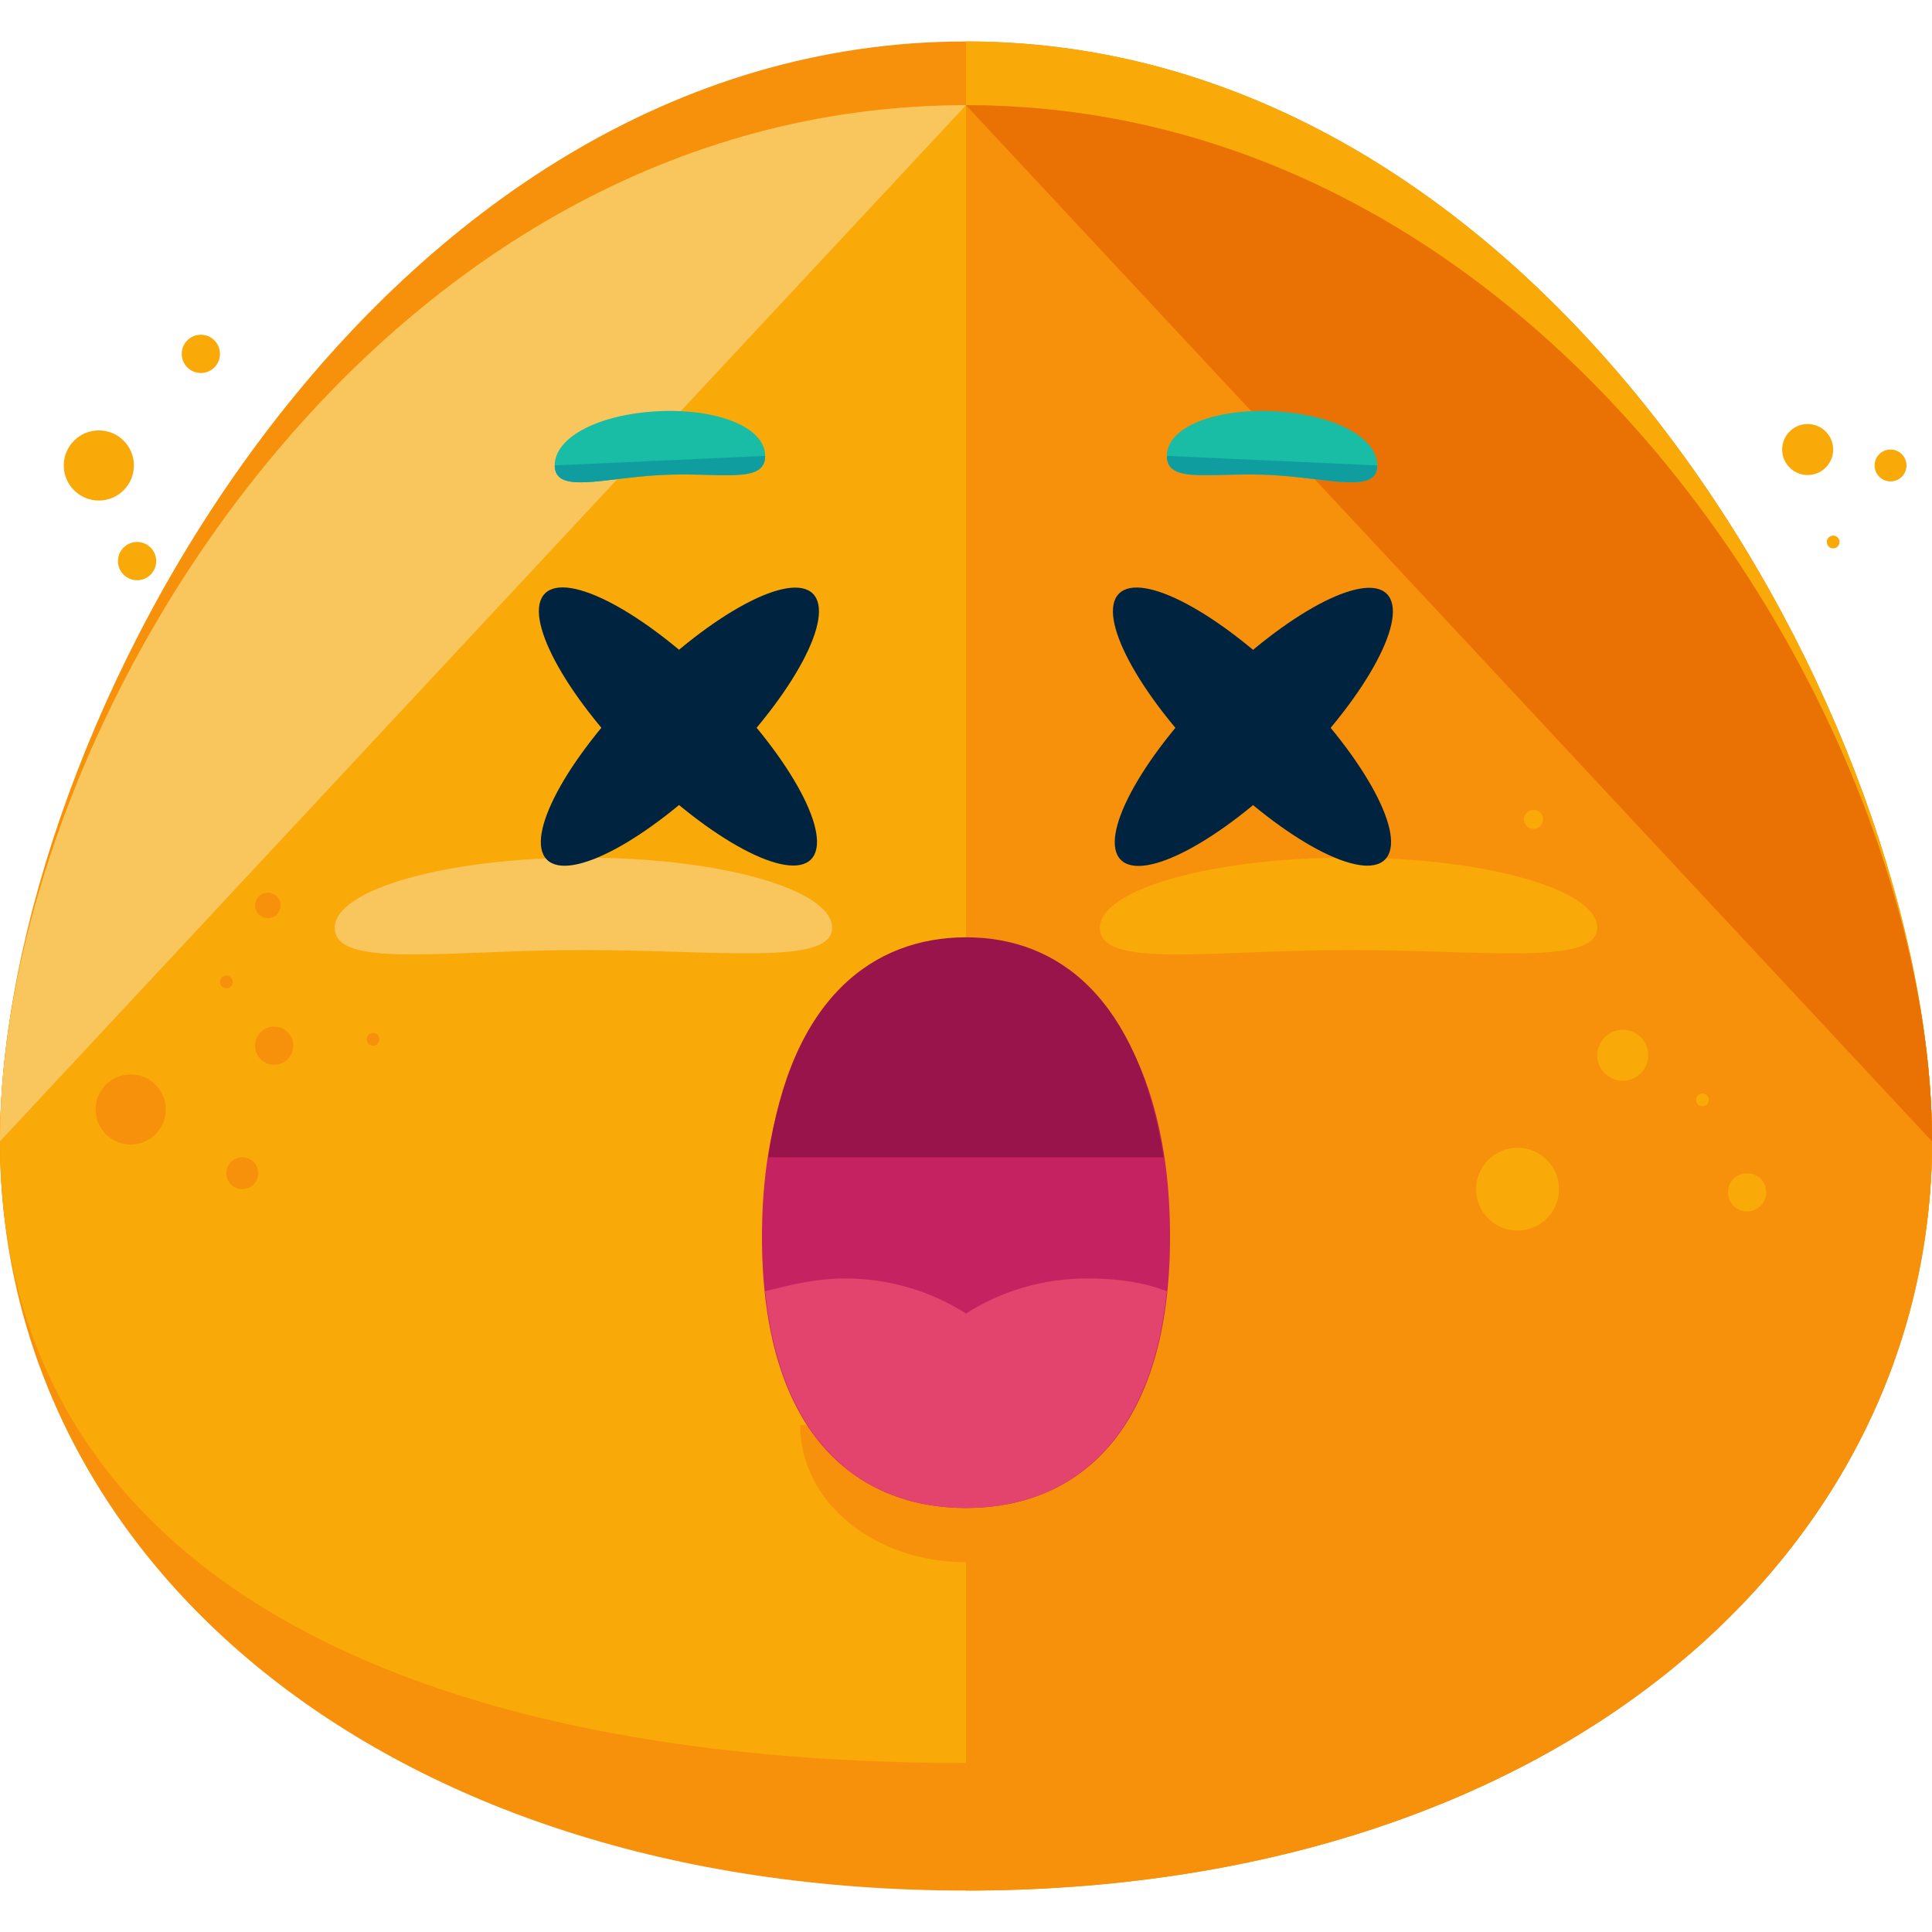 <?xml version="1.0" encoding="iso-8859-1"?>
<!-- Generator: Adobe Illustrator 19.0.0, SVG Export Plug-In . SVG Version: 6.00 Build 0)  -->
<svg version="1.1" id="Layer_1" xmlns="http://www.w3.org/2000/svg" xmlns:xlink="http://www.w3.org/1999/xlink" x="0px" y="0px"
	 viewBox="0 0 484.8 484.8" style="enable-background:new 0 0 484.8 484.8;" xml:space="preserve">
<g>
	<path style="fill:#F7910B;" d="M484.8,286.4c0,104-95.2,188-242.4,188S0,390.4,0,286.4s95.2-260,242.4-260S484.8,182.4,484.8,286.4
		z"/>
	<path style="fill:#F7910B;" d="M484.8,286.4c0,104-95.2,156-242.4,156S0,390.4,0,286.4s95.2-276,242.4-276S484.8,182.4,484.8,286.4
		z"/>
</g>
<g>
	<path style="fill:#F9A908;" d="M242.4,10.4c147.2,0,242.4,172,242.4,276s-95.2,156-242.4,156"/>
	<path style="fill:#F9A908;" d="M484.8,286.4c0,104-95.2,156-242.4,156S0,390.4,0,286.4s95.2-260,242.4-260S484.8,182.4,484.8,286.4
		z"/>
</g>
<path style="fill:#F9C55D;" d="M0,286.4c0-104,95.2-260,242.4-260"/>
<path style="fill:#F7910B;" d="M242.4,26.4c147.2,0,242.4,156,242.4,260s-95.2,188-242.4,188"/>
<path style="fill:#EA7103;" d="M242.4,26.4c147.2,0,242.4,156,242.4,260"/>
<g>
	<path style="fill:#19BCA4;" d="M192,114.4c0,7.2-11.2,4-26.4,4.8c-14.4,0.8-26.4,4.8-26.4-2.4s11.2-12.8,25.6-13.6
		C180,102.4,192,107.2,192,114.4z"/>
	<path style="fill:#19BCA4;" d="M292.8,114.4c0,7.2,11.2,4,26.4,4.8c14.4,0.8,26.4,4.8,26.4-2.4S334.4,104,320,103.2
		C304.8,102.4,292.8,107.2,292.8,114.4z"/>
</g>
<g>
	<path style="fill:#109DA0;" d="M192,114.4c0,7.2-11.2,4-26.4,4.8c-14.4,0.8-26.4,4.8-26.4-2.4"/>
	<path style="fill:#109DA0;" d="M292.8,114.4c0,7.2,11.2,4,26.4,4.8c14.4,0.8,26.4,4.8,26.4-2.4"/>
</g>
<path style="fill:#F9C55D;" d="M208.8,232.8c0,9.6-28,5.6-62.4,5.6S84,243.2,84,232.8c0-9.6,28-17.6,62.4-17.6
	C180.8,215.2,208.8,223.2,208.8,232.8z"/>
<path style="fill:#F9A908;" d="M400.8,232.8c0,9.6-28,5.6-62.4,5.6s-62.4,4.8-62.4-5.6c0-9.6,28-17.6,62.4-17.6
	S400.8,223.2,400.8,232.8z"/>
<g>
	<circle style="fill:#F7910B;" cx="68.8" cy="262.4" r="4.8"/>
	<circle style="fill:#F7910B;" cx="32.8" cy="278.4" r="8.8"/>
	<circle style="fill:#F7910B;" cx="56.8" cy="246.4" r="1.6"/>
	<circle style="fill:#F7910B;" cx="93.6" cy="260.8" r="1.6"/>
</g>
<g>
	<circle style="fill:#F9A908;" cx="407.2" cy="264.8" r="6.4"/>
	<circle style="fill:#F9A908;" cx="427.2" cy="276" r="1.6"/>
	<circle style="fill:#F9A908;" cx="384.8" cy="205.6" r="2.4"/>
	<circle style="fill:#F9A908;" cx="380.8" cy="298.4" r="10.4"/>
	<circle style="fill:#F9A908;" cx="438.4" cy="299.2" r="4.8"/>
</g>
<g>
	<circle style="fill:#F7910B;" cx="60.8" cy="294.4" r="4"/>
	<circle style="fill:#F7910B;" cx="67.2" cy="227.2" r="3.2"/>
</g>
<g>
	<circle style="fill:#F9A908;" cx="24.8" cy="116.8" r="8.8"/>
	<circle style="fill:#F9A908;" cx="50.4" cy="88.8" r="4.8"/>
	<circle style="fill:#F9A908;" cx="460" cy="136" r="1.6"/>
	<circle style="fill:#F9A908;" cx="453.6" cy="112.8" r="6.4"/>
	<circle style="fill:#F9A908;" cx="474.4" cy="116.8" r="4"/>
	<circle style="fill:#F9A908;" cx="34.4" cy="140.8" r="4.8"/>
</g>
<g>
	
		<ellipse transform="matrix(0.707 -0.707 0.707 0.707 -79.067 173.712)" style="fill:#00233F;" cx="170.155" cy="182.298" rx="14.4" ry="47.2"/>
	
		<ellipse transform="matrix(-0.707 -0.707 0.707 -0.707 162.337 431.861)" style="fill:#00233F;" cx="170.61" cy="182.309" rx="14.4" ry="47.2"/>
	
		<ellipse transform="matrix(0.707 -0.707 0.707 0.707 -36.882 275.583)" style="fill:#00233F;" cx="314.217" cy="182.312" rx="14.4" ry="47.2"/>
	
		<ellipse transform="matrix(-0.707 -0.707 0.707 -0.707 408.134 533.74)" style="fill:#00233F;" cx="314.608" cy="182.343" rx="14.4" ry="47.2"/>
</g>
<path style="fill:#F7910B;" d="M284,357.6c0,19.2-18.4,34.4-41.6,34.4s-41.6-15.2-41.6-34.4"/>
<path style="fill:#C42260;" d="M293.6,310.4c0,48.8-23.2,68-51.2,68s-51.2-19.2-51.2-68s23.2-74.4,51.2-74.4
	C270.4,235.2,293.6,260.8,293.6,310.4z"/>
<path style="fill:#E2446E;" d="M292.8,324c-6.4-2.4-12.8-3.2-20-3.2c-11.2,0-21.6,3.2-30.4,8.8c-8.8-5.6-19.2-8.8-30.4-8.8
	c-7.2,0-13.6,1.6-20,3.2c4,38.4,24.8,54.4,50.4,54.4S288.8,362.4,292.8,324z"/>
<path style="fill:#99144A;" d="M292,290.4c-6.4-40-26.4-55.2-49.6-55.2s-44,15.2-49.6,55.2H292z"/>
<g>
</g>
<g>
</g>
<g>
</g>
<g>
</g>
<g>
</g>
<g>
</g>
<g>
</g>
<g>
</g>
<g>
</g>
<g>
</g>
<g>
</g>
<g>
</g>
<g>
</g>
<g>
</g>
<g>
</g>
</svg>
